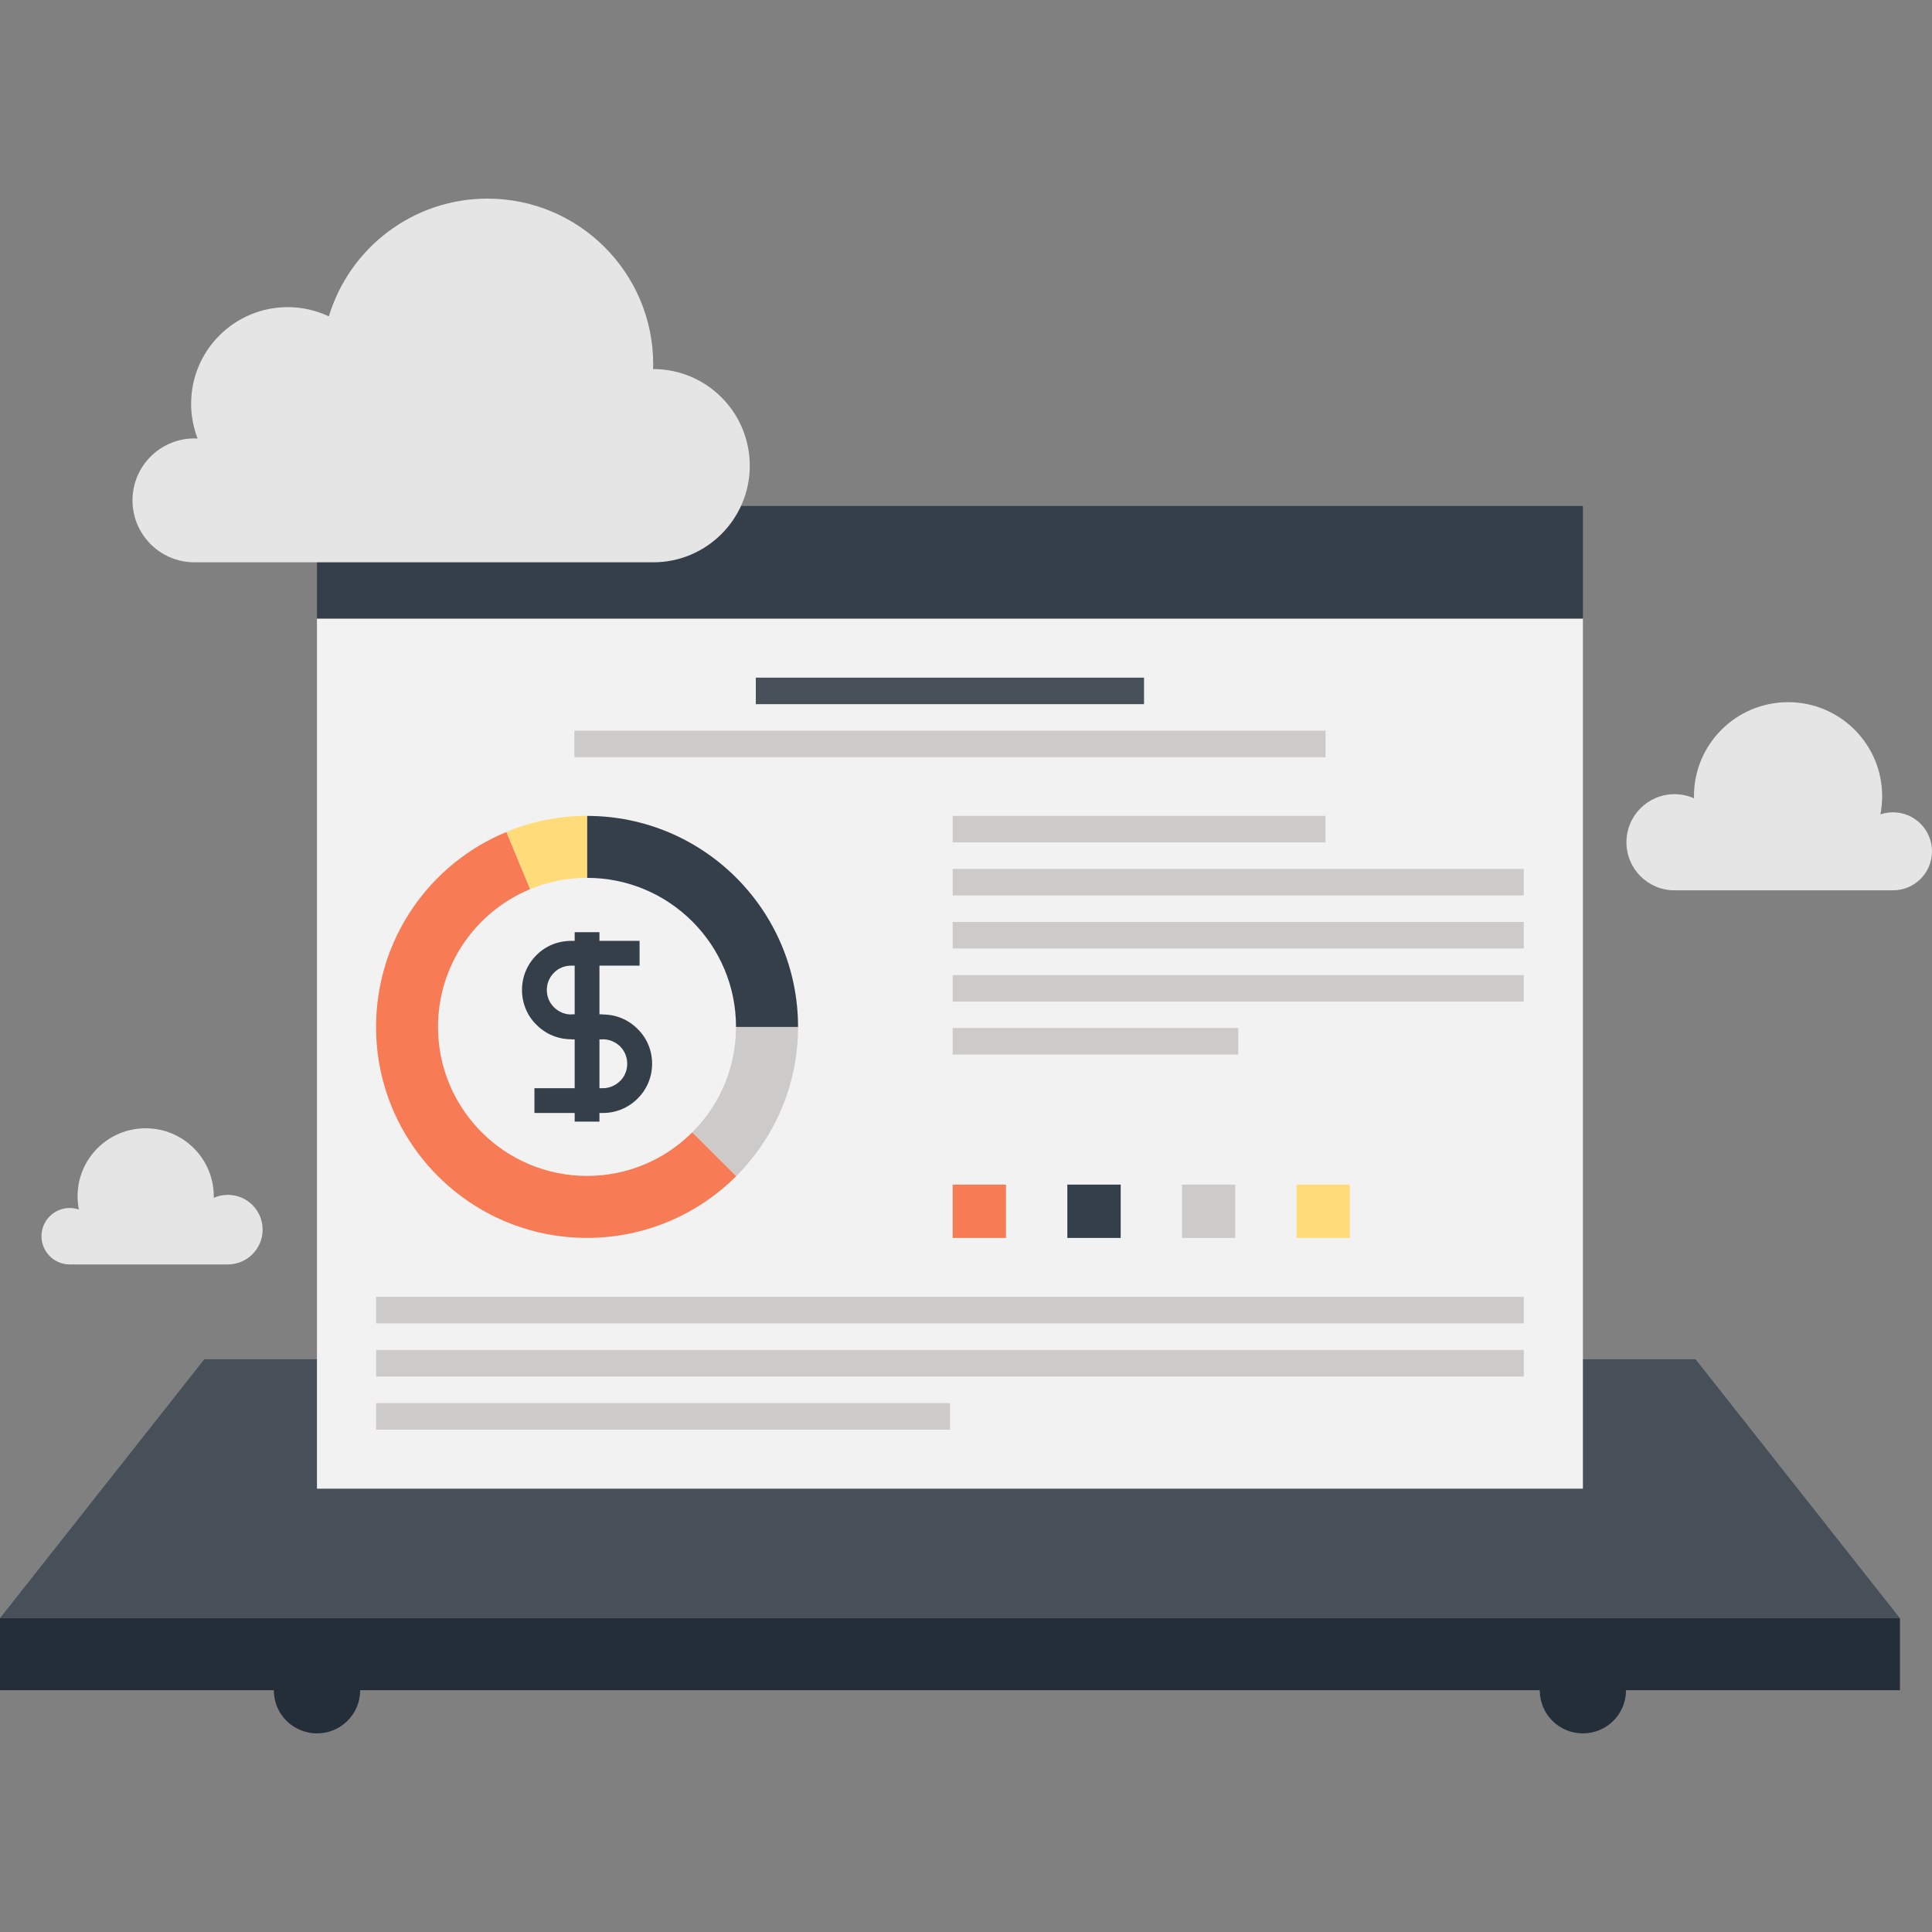 <?xml version="1.0" encoding="iso-8859-1"?>
<!-- Generator: Adobe Illustrator 19.0.0, SVG Export Plug-In . SVG Version: 6.00 Build 0)  -->
<svg version="1.1" id="Layer_1" xmlns="http://www.w3.org/2000/svg" xmlns:xlink="http://www.w3.org/1999/xlink" x="0px" y="0px"
	 viewBox="0 0 512 512" style="enable-background:new 0 0 512 512;" xml:space="preserve">
<rect x="0" y="0" width="512" height="512" fill="#808080" stroke="none"/>
<g>
	<path style="fill:#232E38;" d="M95.442,447.937c0,6.333-5.102,11.428-11.425,11.428c-6.326,0-11.456-5.094-11.456-11.428
		c0-6.331,5.13-11.428,11.456-11.428C90.34,436.509,95.442,441.606,95.442,447.937z"/>
	<path style="fill:#232E38;" d="M430.909,447.937c0,6.333-5.102,11.428-11.433,11.428c-6.323,0-11.425-5.094-11.425-11.428
		c0-6.331,5.102-11.428,11.425-11.428C425.807,436.509,430.909,441.606,430.909,447.937z"/>
	<rect y="428.824" style="fill:#232E38;" width="503.501" height="19.1"/>
</g>
<polygon style="fill:#474F59;" points="449.331,360.211 54.154,360.211 0,428.837 503.488,428.837 "/>
<rect x="83.999" y="163.916" style="fill:#F2F2F2;" width="335.488" height="230.605"/>
<g>
	<rect x="83.999" y="134.092" style="fill:#353F49;" width="335.488" height="29.824"/>
	<path style="fill:#353F49;" d="M159.757,275.416h-8.356c-3.489,0-6.779-1.359-9.244-3.853c-2.455-2.401-3.82-5.699-3.82-9.211
		c0-3.505,1.357-6.774,3.835-9.239c2.406-2.432,5.693-3.771,9.231-3.771h18.092v6.561h-18.092c-1.769,0-3.4,0.663-4.577,1.869
		c-1.231,1.206-1.912,2.844-1.912,4.582c0,1.746,0.673,3.364,1.892,4.582c1.229,1.221,2.86,1.912,4.595,1.912h8.356
		C159.757,268.85,159.757,275.416,159.757,275.416z"/>
	<path style="fill:#353F49;" d="M159.757,294.952h-18.127v-6.566h18.127c1.723,0,3.351-0.696,4.598-1.935
		c1.196-1.165,1.864-2.796,1.864-4.541s-0.66-3.369-1.856-4.58c-1.254-1.219-2.88-1.91-4.605-1.91h-8.356v-6.566h8.356
		c3.476,0,6.769,1.354,9.211,3.837c2.476,2.396,3.845,5.706,3.845,9.221c0,3.505-1.37,6.774-3.858,9.234
		C166.5,293.61,163.215,294.952,159.757,294.952z"/>
	<rect x="152.294" y="247.039" style="fill:#353F49;" width="6.564" height="50.202"/>
</g>
<path style="fill:#CCCBCA;" d="M195.052,272.15c0,10.872-4.416,20.767-11.566,27.899l11.625,11.635
	c10.12-10.127,16.379-24.102,16.379-39.534H195.052z"/>
<path style="fill:#353F49;" d="M155.569,232.639c21.796,0,39.483,17.679,39.483,39.503c0,0.008,0,0.008,0,0.008h16.438
	c0-30.886-25.042-55.928-55.926-55.928v16.42h0.005V232.639z"/>
<path style="fill:#FFDB79;" d="M155.558,232.639v-16.422c-7.567,0-14.799,1.505-21.373,4.275l6.277,15.153
	C145.121,233.722,150.2,232.644,155.558,232.639z"/>
<g>
	<path style="fill:#F77B55;" d="M183.465,300.079c-7.137,7.137-16.991,11.553-27.894,11.553c-21.804,0-39.491-17.697-39.491-39.491
		c0-16.458,10.076-30.556,24.384-36.493l-6.277-15.153c-20.273,8.364-34.522,28.347-34.522,51.663
		c0,30.843,25.032,55.898,55.892,55.898c15.437,0,29.43-6.262,39.552-16.358L183.465,300.079z"/>
	<rect x="252.467" y="313.932" style="fill:#F77B55;" width="14.129" height="14.131"/>
</g>
<rect x="282.854" y="313.932" style="fill:#353F49;" width="14.139" height="14.131"/>
<rect x="313.242" y="313.932" style="fill:#CCCBCA;" width="14.118" height="14.131"/>
<rect x="343.603" y="313.932" style="fill:#FFDB79;" width="14.129" height="14.131"/>
<g>
	<rect x="252.467" y="258.405" style="fill:#CCCBCA;" width="151.347" height="7.032"/>
	<rect x="252.467" y="244.325" style="fill:#CCCBCA;" width="151.347" height="7.027"/>
	<rect x="252.467" y="230.271" style="fill:#CCCBCA;" width="151.347" height="7.035"/>
	<rect x="252.467" y="216.216" style="fill:#CCCBCA;" width="98.798" height="7.025"/>
	<rect x="252.467" y="272.434" style="fill:#CCCBCA;" width="75.686" height="7.035"/>
	<rect x="99.666" y="343.679" style="fill:#CCCBCA;" width="304.154" height="7.02"/>
	<rect x="99.666" y="357.759" style="fill:#CCCBCA;" width="304.154" height="7.03"/>
	<rect x="99.666" y="371.839" style="fill:#CCCBCA;" width="152.09" height="7.04"/>
</g>
<rect x="200.294" y="179.583" style="fill:#474F59;" width="102.886" height="7.027"/>
<rect x="152.218" y="193.637" style="fill:#CCCBCA;" width="199.066" height="7.027"/>
<g>
	<path style="fill:#E6E5E5;" d="M501.66,215.272c-1.167,0-2.294,0.192-3.341,0.561c0.302-1.564,0.471-3.177,0.471-4.833
		c0-13.773-11.159-24.916-24.932-24.916c-13.78,0-24.945,11.149-24.945,24.916c0,0.197,0.02,0.369,0.02,0.553
		c-1.58-0.691-3.32-1.085-5.161-1.085c-7.053,0-12.751,5.696-12.751,12.736s5.706,12.746,12.751,12.746l57.887-0.003
		c5.711,0,10.34-4.631,10.34-10.34C512,219.898,507.372,215.272,501.66,215.272z"/>
	<path style="fill:#E6E5E5;" d="M18.478,320.132c0.847,0,1.661,0.136,2.422,0.404c-0.22-1.137-0.343-2.301-0.343-3.494
		c0-9.974,8.072-18.035,18.038-18.035c9.976,0,18.056,8.069,18.056,18.035c0,0.138-0.01,0.264-0.01,0.397
		c1.142-0.497,2.401-0.791,3.735-0.791c5.1,0,9.221,4.124,9.221,9.219s-4.127,9.224-9.221,9.224H18.478
		c-4.127,0-7.48-3.359-7.48-7.483C10.995,323.475,14.351,320.132,18.478,320.132z"/>
	<path style="fill:#E6E5E5;" d="M173.107,97.806c-0.02,0-0.033,0-0.033,0c0-0.42,0.033-0.832,0.033-1.254
		c0-24.251-19.674-43.917-43.927-43.917c-19.827,0-36.585,13.156-42.03,31.199c-3.315-1.556-7.007-2.437-10.9-2.437
		c-14.136,0-25.6,11.461-25.6,25.603c0,3.256,0.612,6.364,1.718,9.231c-0.289-0.02-0.558-0.044-0.847-0.044
		c-9.062,0-16.407,7.347-16.407,16.412c0,9.06,7.345,16.417,16.407,16.417h121.587c14.134,0,25.59-11.464,25.59-25.605
		C198.697,109.267,187.241,97.806,173.107,97.806z"/>
</g>
<g>
</g>
<g>
</g>
<g>
</g>
<g>
</g>
<g>
</g>
<g>
</g>
<g>
</g>
<g>
</g>
<g>
</g>
<g>
</g>
<g>
</g>
<g>
</g>
<g>
</g>
<g>
</g>
<g>
</g>
</svg>
